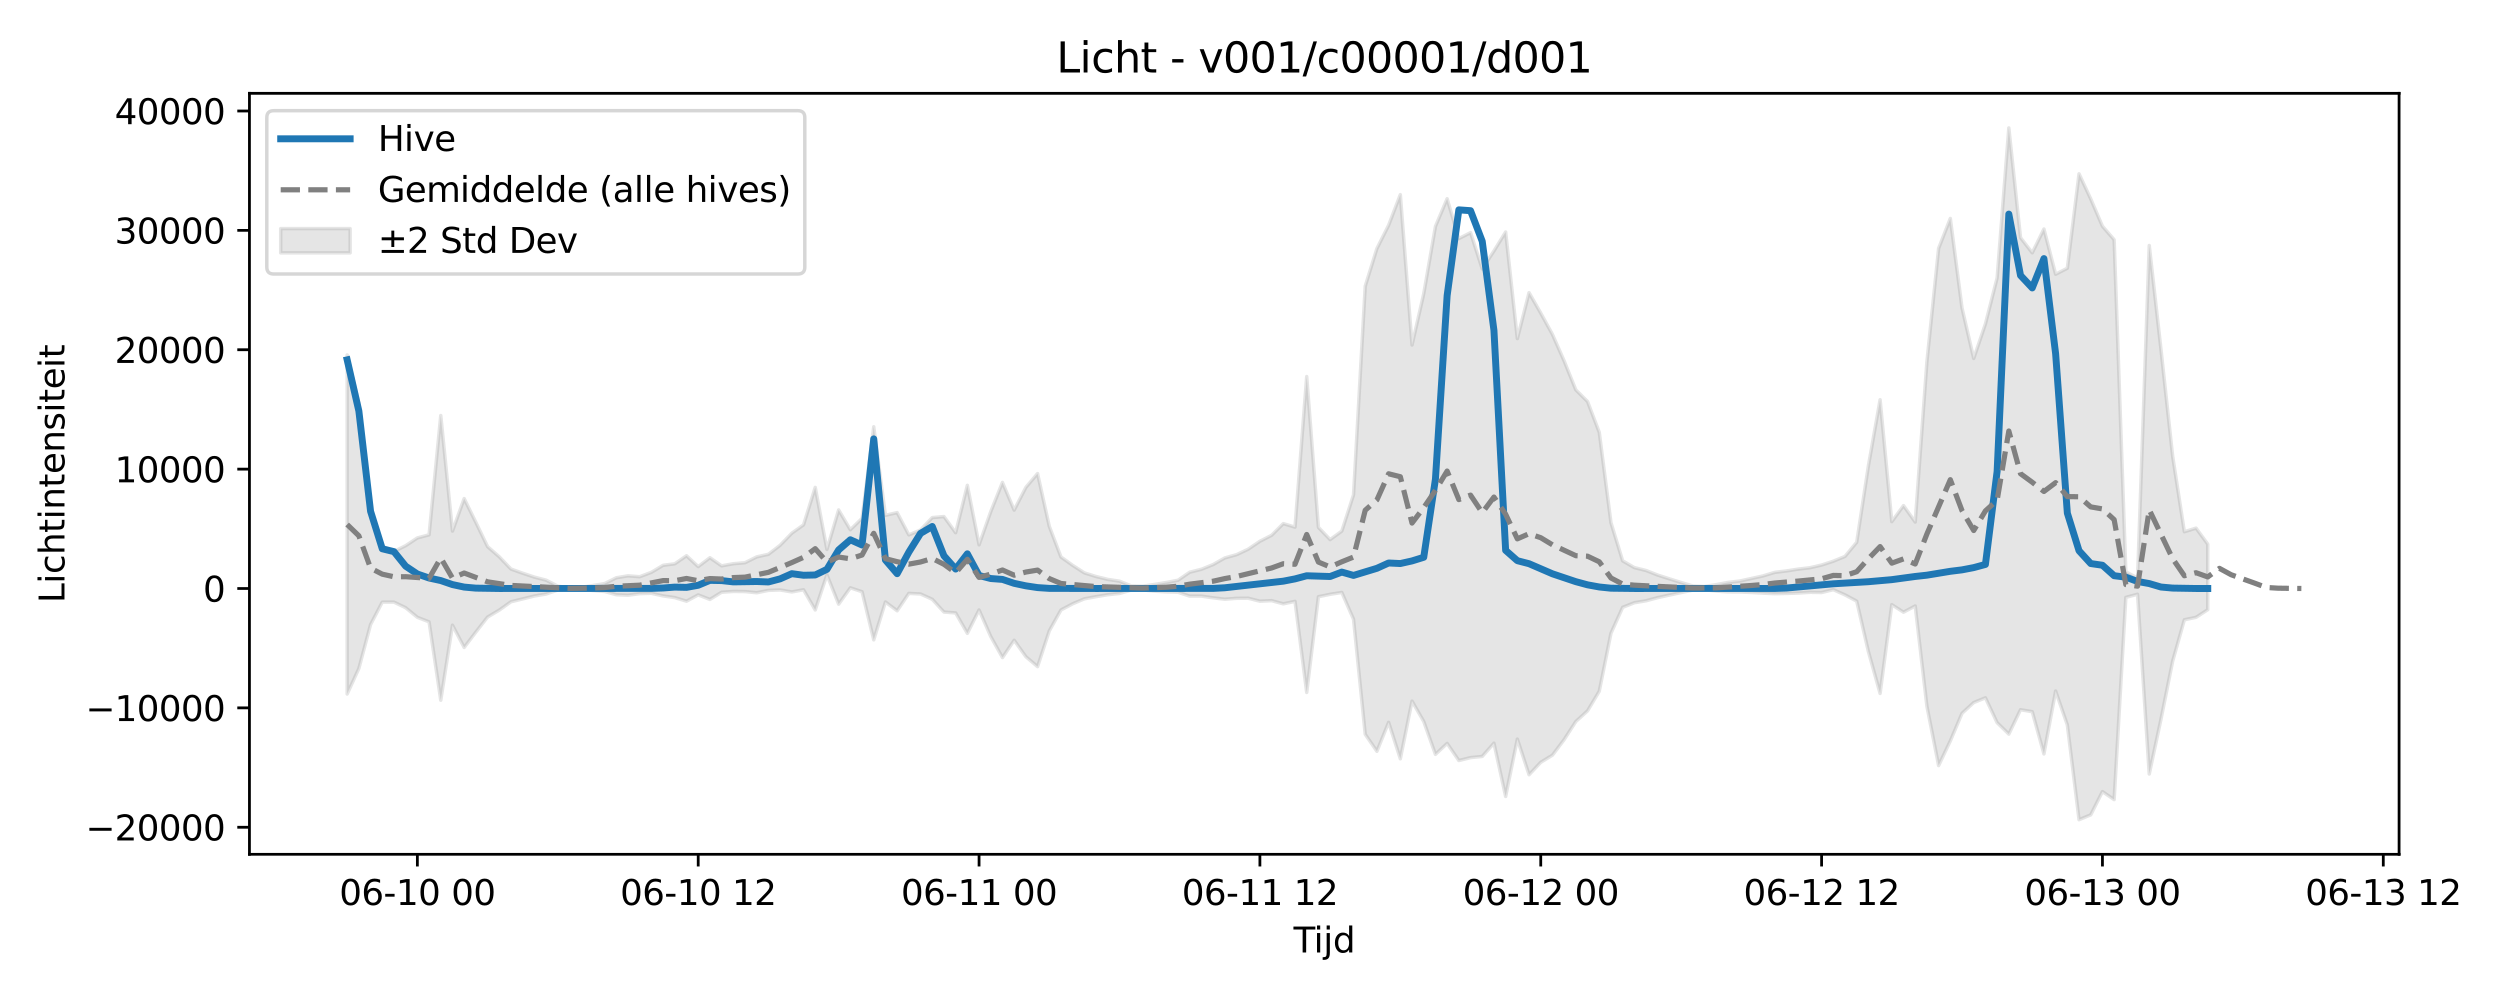<?xml version="1.0" encoding="utf-8" standalone="no"?>
<!DOCTYPE svg PUBLIC "-//W3C//DTD SVG 1.1//EN"
  "http://www.w3.org/Graphics/SVG/1.1/DTD/svg11.dtd">
<svg xmlns:xlink="http://www.w3.org/1999/xlink" width="720pt" height="288pt" viewBox="0 0 720 288" xmlns="http://www.w3.org/2000/svg" version="1.1">
 <defs>
  <style type="text/css">*{stroke-linejoin: round; stroke-linecap: butt}</style>
 </defs>
 <g id="figure_1">
  <g id="patch_1">
   <path d="M 0 288 
L 720 288 
L 720 0 
L 0 0 
z
" style="fill: #ffffff"/>
  </g>
  <g id="axes_1">
   <g id="patch_2">
    <path d="M 71.84 246.04 
L 690.936 246.04 
L 690.936 26.88 
L 71.84 26.88 
z
" style="fill: #ffffff"/>
   </g>
   <g id="FillBetweenPolyCollection_1">
    <defs>
     <path id="mcdb32c61fc" d="M 99.981 -185.783 
L 99.981 -88.118 
L 103.351 -95.476 
L 106.721 -108.117 
L 110.091 -114.581 
L 113.461 -114.592 
L 116.831 -112.975 
L 120.202 -110.211 
L 123.572 -108.905 
L 126.942 -86.332 
L 130.312 -107.951 
L 133.682 -101.528 
L 137.052 -105.964 
L 140.422 -110.287 
L 143.793 -112.286 
L 147.163 -114.693 
L 150.533 -115.51 
L 153.903 -116.345 
L 157.273 -116.924 
L 160.643 -118.069 
L 164.013 -118.417 
L 167.384 -118.287 
L 170.754 -117.93 
L 174.124 -117.647 
L 177.494 -116.719 
L 180.864 -116.572 
L 184.234 -117.033 
L 187.604 -117.126 
L 190.975 -116.374 
L 194.345 -115.889 
L 197.715 -114.853 
L 201.085 -116.675 
L 204.455 -115.357 
L 207.825 -117.432 
L 211.196 -117.661 
L 214.566 -117.624 
L 217.936 -117.287 
L 221.306 -117.969 
L 224.676 -118.086 
L 228.046 -117.522 
L 231.416 -118.144 
L 234.787 -112.331 
L 238.157 -122.468 
L 241.527 -114.001 
L 244.897 -118.704 
L 248.267 -117.587 
L 251.637 -103.717 
L 255.007 -114.631 
L 258.378 -112.092 
L 261.748 -117.104 
L 265.118 -116.93 
L 268.488 -115.405 
L 271.858 -111.725 
L 275.228 -111.478 
L 278.598 -105.596 
L 281.969 -112.335 
L 285.339 -104.674 
L 288.709 -98.616 
L 292.079 -103.601 
L 295.449 -98.875 
L 298.819 -96.005 
L 302.189 -106.292 
L 305.56 -112.321 
L 308.93 -114.106 
L 312.3 -115.539 
L 315.67 -116.161 
L 319.04 -116.723 
L 322.41 -117.082 
L 325.78 -118.051 
L 329.151 -118.097 
L 332.521 -117.744 
L 335.891 -117.521 
L 339.261 -117.436 
L 342.631 -116.316 
L 346.001 -116.321 
L 349.371 -115.823 
L 352.742 -115.422 
L 356.112 -115.682 
L 359.482 -115.713 
L 362.852 -114.854 
L 366.222 -115.007 
L 369.592 -114.094 
L 372.962 -114.806 
L 376.333 -88.574 
L 379.703 -116.137 
L 383.073 -116.842 
L 386.443 -117.37 
L 389.813 -109.653 
L 393.183 -76.517 
L 396.554 -71.625 
L 399.924 -79.968 
L 403.294 -69.46 
L 406.664 -86.079 
L 410.034 -80.218 
L 413.404 -70.735 
L 416.774 -73.897 
L 420.145 -68.957 
L 423.515 -69.807 
L 426.885 -70.14 
L 430.255 -73.967 
L 433.625 -58.611 
L 436.995 -75.145 
L 440.365 -64.876 
L 443.736 -68.452 
L 447.106 -70.509 
L 450.476 -74.989 
L 453.846 -80.213 
L 457.216 -83.272 
L 460.586 -88.925 
L 463.956 -105.604 
L 467.327 -113.082 
L 470.697 -114.412 
L 474.067 -114.976 
L 477.437 -115.879 
L 480.807 -116.62 
L 484.177 -117.343 
L 487.547 -118.054 
L 490.918 -118.166 
L 494.288 -117.765 
L 497.658 -117.521 
L 501.028 -117.497 
L 504.398 -117.365 
L 507.768 -117.177 
L 511.138 -117.015 
L 514.509 -117.09 
L 517.879 -117.196 
L 521.249 -117.41 
L 524.619 -117.35 
L 527.989 -118.178 
L 531.359 -116.672 
L 534.729 -114.865 
L 538.1 -100.335 
L 541.47 -88.284 
L 544.84 -113.867 
L 548.21 -111.685 
L 551.58 -113.484 
L 554.95 -84.606 
L 558.32 -67.51 
L 561.691 -74.61 
L 565.061 -82.563 
L 568.431 -85.662 
L 571.801 -87.035 
L 575.171 -79.866 
L 578.541 -76.578 
L 581.912 -83.597 
L 585.282 -83.036 
L 588.652 -70.867 
L 592.022 -88.982 
L 595.392 -79.208 
L 598.762 -51.922 
L 602.132 -53.317 
L 605.503 -60.019 
L 608.873 -57.709 
L 612.243 -115.954 
L 615.613 -116.856 
L 618.983 -65.078 
L 622.353 -80.813 
L 625.723 -97.558 
L 629.094 -109.501 
L 632.464 -110.209 
L 635.834 -112.413 
L 635.834 -131.286 
L 635.834 -131.286 
L 632.464 -135.9 
L 629.094 -134.861 
L 625.723 -156.643 
L 622.353 -187.437 
L 618.983 -217.302 
L 615.613 -121.522 
L 612.243 -123.333 
L 608.873 -218.971 
L 605.503 -222.848 
L 602.132 -230.708 
L 598.762 -237.944 
L 595.392 -210.753 
L 592.022 -209.016 
L 588.652 -222.045 
L 585.282 -215.189 
L 581.912 -219.56 
L 578.541 -251.158 
L 575.171 -207.974 
L 571.801 -194.703 
L 568.431 -184.767 
L 565.061 -199.302 
L 561.691 -225.089 
L 558.32 -216.47 
L 554.95 -183.83 
L 551.58 -137.655 
L 548.21 -142.39 
L 544.84 -137.759 
L 541.47 -172.877 
L 538.1 -153.847 
L 534.729 -131.827 
L 531.359 -127.749 
L 527.989 -126.376 
L 524.619 -125.272 
L 521.249 -124.489 
L 517.879 -124.099 
L 514.509 -123.575 
L 511.138 -123.162 
L 507.768 -122.139 
L 504.398 -121.399 
L 501.028 -120.663 
L 497.658 -120.258 
L 494.288 -119.632 
L 490.918 -119.103 
L 487.547 -119.241 
L 484.177 -120.233 
L 480.807 -121.288 
L 477.437 -122.375 
L 474.067 -123.699 
L 470.697 -124.526 
L 467.327 -126.477 
L 463.956 -137.472 
L 460.586 -163.498 
L 457.216 -172.358 
L 453.846 -175.698 
L 450.476 -184.048 
L 447.106 -191.683 
L 443.736 -197.826 
L 440.365 -203.71 
L 436.995 -190.478 
L 433.625 -221.188 
L 430.255 -215.722 
L 426.885 -210.553 
L 423.515 -221.001 
L 420.145 -219.279 
L 416.774 -230.771 
L 413.404 -222.785 
L 410.034 -203.399 
L 406.664 -188.641 
L 403.294 -231.945 
L 399.924 -223.133 
L 396.554 -216.433 
L 393.183 -205.578 
L 389.813 -145.488 
L 386.443 -135.044 
L 383.073 -132.597 
L 379.703 -136.117 
L 376.333 -179.558 
L 372.962 -136.184 
L 369.592 -137.202 
L 366.222 -133.839 
L 362.852 -132.12 
L 359.482 -129.835 
L 356.112 -128.251 
L 352.742 -127.313 
L 349.371 -125.4 
L 346.001 -124.047 
L 342.631 -123.203 
L 339.261 -120.89 
L 335.891 -120.24 
L 332.521 -119.685 
L 329.151 -119.191 
L 325.78 -119.275 
L 322.41 -120.623 
L 319.04 -121.138 
L 315.67 -121.962 
L 312.3 -123.013 
L 308.93 -125.182 
L 305.56 -127.592 
L 302.189 -136.444 
L 298.819 -151.617 
L 295.449 -147.632 
L 292.079 -141.09 
L 288.709 -149.065 
L 285.339 -140.649 
L 281.969 -131.094 
L 278.598 -148.233 
L 275.228 -134.579 
L 271.858 -139.236 
L 268.488 -138.935 
L 265.118 -135.368 
L 261.748 -133.949 
L 258.378 -140.382 
L 255.007 -139.581 
L 251.637 -165.086 
L 248.267 -138.717 
L 244.897 -135.437 
L 241.527 -141.14 
L 238.157 -129.767 
L 234.787 -147.638 
L 231.416 -136.841 
L 228.046 -134.446 
L 224.676 -130.96 
L 221.306 -128.368 
L 217.936 -127.62 
L 214.566 -125.941 
L 211.196 -125.649 
L 207.825 -125.038 
L 204.455 -127.382 
L 201.085 -124.814 
L 197.715 -127.948 
L 194.345 -125.624 
L 190.975 -125.199 
L 187.604 -123.174 
L 184.234 -121.905 
L 180.864 -122.163 
L 177.494 -121.603 
L 174.124 -119.922 
L 170.754 -119.385 
L 167.384 -118.849 
L 164.013 -118.685 
L 160.643 -119.192 
L 157.273 -120.918 
L 153.903 -121.793 
L 150.533 -122.917 
L 147.163 -124.114 
L 143.793 -127.642 
L 140.422 -130.578 
L 137.052 -137.553 
L 133.682 -144.415 
L 130.312 -135.044 
L 126.942 -168.333 
L 123.572 -133.972 
L 120.202 -133.081 
L 116.831 -130.842 
L 113.461 -129.186 
L 110.091 -130.698 
L 106.721 -140.627 
L 103.351 -171.902 
L 99.981 -185.783 
z
" style="stroke: #808080; stroke-opacity: 0.2"/>
    </defs>
    <g clip-path="url(#p5e0d387c38)">
     <use xlink:href="#mcdb32c61fc" x="0" y="288" style="fill: #808080; fill-opacity: 0.2; stroke: #808080; stroke-opacity: 0.2"/>
    </g>
   </g>
   <g id="matplotlib.axis_1">
    <g id="xtick_1">
     <g id="line2d_1">
      <defs>
       <path id="mb7873b5855" d="M 0 0 
L 0 3.5 
" style="stroke: #000000; stroke-width: 0.8"/>
      </defs>
      <g>
       <use xlink:href="#mb7873b5855" x="120.202" y="246.04" style="stroke: #000000; stroke-width: 0.8"/>
      </g>
     </g>
     <g id="text_1">
      <!-- 06-10 00 -->
      <g transform="translate(97.721 260.638) scale(0.1 -0.1)">
       <defs>
        <path id="DejaVuSans-30" d="M 2034 4250 
Q 1547 4250 1301 3770 
Q 1056 3291 1056 2328 
Q 1056 1369 1301 889 
Q 1547 409 2034 409 
Q 2525 409 2770 889 
Q 3016 1369 3016 2328 
Q 3016 3291 2770 3770 
Q 2525 4250 2034 4250 
z
M 2034 4750 
Q 2819 4750 3233 4129 
Q 3647 3509 3647 2328 
Q 3647 1150 3233 529 
Q 2819 -91 2034 -91 
Q 1250 -91 836 529 
Q 422 1150 422 2328 
Q 422 3509 836 4129 
Q 1250 4750 2034 4750 
z
" transform="scale(0.016)"/>
        <path id="DejaVuSans-36" d="M 2113 2584 
Q 1688 2584 1439 2293 
Q 1191 2003 1191 1497 
Q 1191 994 1439 701 
Q 1688 409 2113 409 
Q 2538 409 2786 701 
Q 3034 994 3034 1497 
Q 3034 2003 2786 2293 
Q 2538 2584 2113 2584 
z
M 3366 4563 
L 3366 3988 
Q 3128 4100 2886 4159 
Q 2644 4219 2406 4219 
Q 1781 4219 1451 3797 
Q 1122 3375 1075 2522 
Q 1259 2794 1537 2939 
Q 1816 3084 2150 3084 
Q 2853 3084 3261 2657 
Q 3669 2231 3669 1497 
Q 3669 778 3244 343 
Q 2819 -91 2113 -91 
Q 1303 -91 875 529 
Q 447 1150 447 2328 
Q 447 3434 972 4092 
Q 1497 4750 2381 4750 
Q 2619 4750 2861 4703 
Q 3103 4656 3366 4563 
z
" transform="scale(0.016)"/>
        <path id="DejaVuSans-2d" d="M 313 2009 
L 1997 2009 
L 1997 1497 
L 313 1497 
L 313 2009 
z
" transform="scale(0.016)"/>
        <path id="DejaVuSans-31" d="M 794 531 
L 1825 531 
L 1825 4091 
L 703 3866 
L 703 4441 
L 1819 4666 
L 2450 4666 
L 2450 531 
L 3481 531 
L 3481 0 
L 794 0 
L 794 531 
z
" transform="scale(0.016)"/>
        <path id="DejaVuSans-20" transform="scale(0.016)"/>
       </defs>
       <use xlink:href="#DejaVuSans-30"/>
       <use xlink:href="#DejaVuSans-36" transform="translate(63.623 0)"/>
       <use xlink:href="#DejaVuSans-2d" transform="translate(127.246 0)"/>
       <use xlink:href="#DejaVuSans-31" transform="translate(163.33 0)"/>
       <use xlink:href="#DejaVuSans-30" transform="translate(226.953 0)"/>
       <use xlink:href="#DejaVuSans-20" transform="translate(290.576 0)"/>
       <use xlink:href="#DejaVuSans-30" transform="translate(322.363 0)"/>
       <use xlink:href="#DejaVuSans-30" transform="translate(385.986 0)"/>
      </g>
     </g>
    </g>
    <g id="xtick_2">
     <g id="line2d_2">
      <g>
       <use xlink:href="#mb7873b5855" x="201.085" y="246.04" style="stroke: #000000; stroke-width: 0.8"/>
      </g>
     </g>
     <g id="text_2">
      <!-- 06-10 12 -->
      <g transform="translate(178.605 260.638) scale(0.1 -0.1)">
       <defs>
        <path id="DejaVuSans-32" d="M 1228 531 
L 3431 531 
L 3431 0 
L 469 0 
L 469 531 
Q 828 903 1448 1529 
Q 2069 2156 2228 2338 
Q 2531 2678 2651 2914 
Q 2772 3150 2772 3378 
Q 2772 3750 2511 3984 
Q 2250 4219 1831 4219 
Q 1534 4219 1204 4116 
Q 875 4013 500 3803 
L 500 4441 
Q 881 4594 1212 4672 
Q 1544 4750 1819 4750 
Q 2544 4750 2975 4387 
Q 3406 4025 3406 3419 
Q 3406 3131 3298 2873 
Q 3191 2616 2906 2266 
Q 2828 2175 2409 1742 
Q 1991 1309 1228 531 
z
" transform="scale(0.016)"/>
       </defs>
       <use xlink:href="#DejaVuSans-30"/>
       <use xlink:href="#DejaVuSans-36" transform="translate(63.623 0)"/>
       <use xlink:href="#DejaVuSans-2d" transform="translate(127.246 0)"/>
       <use xlink:href="#DejaVuSans-31" transform="translate(163.33 0)"/>
       <use xlink:href="#DejaVuSans-30" transform="translate(226.953 0)"/>
       <use xlink:href="#DejaVuSans-20" transform="translate(290.576 0)"/>
       <use xlink:href="#DejaVuSans-31" transform="translate(322.363 0)"/>
       <use xlink:href="#DejaVuSans-32" transform="translate(385.986 0)"/>
      </g>
     </g>
    </g>
    <g id="xtick_3">
     <g id="line2d_3">
      <g>
       <use xlink:href="#mb7873b5855" x="281.969" y="246.04" style="stroke: #000000; stroke-width: 0.8"/>
      </g>
     </g>
     <g id="text_3">
      <!-- 06-11 00 -->
      <g transform="translate(259.488 260.638) scale(0.1 -0.1)">
       <use xlink:href="#DejaVuSans-30"/>
       <use xlink:href="#DejaVuSans-36" transform="translate(63.623 0)"/>
       <use xlink:href="#DejaVuSans-2d" transform="translate(127.246 0)"/>
       <use xlink:href="#DejaVuSans-31" transform="translate(163.33 0)"/>
       <use xlink:href="#DejaVuSans-31" transform="translate(226.953 0)"/>
       <use xlink:href="#DejaVuSans-20" transform="translate(290.576 0)"/>
       <use xlink:href="#DejaVuSans-30" transform="translate(322.363 0)"/>
       <use xlink:href="#DejaVuSans-30" transform="translate(385.986 0)"/>
      </g>
     </g>
    </g>
    <g id="xtick_4">
     <g id="line2d_4">
      <g>
       <use xlink:href="#mb7873b5855" x="362.852" y="246.04" style="stroke: #000000; stroke-width: 0.8"/>
      </g>
     </g>
     <g id="text_4">
      <!-- 06-11 12 -->
      <g transform="translate(340.372 260.638) scale(0.1 -0.1)">
       <use xlink:href="#DejaVuSans-30"/>
       <use xlink:href="#DejaVuSans-36" transform="translate(63.623 0)"/>
       <use xlink:href="#DejaVuSans-2d" transform="translate(127.246 0)"/>
       <use xlink:href="#DejaVuSans-31" transform="translate(163.33 0)"/>
       <use xlink:href="#DejaVuSans-31" transform="translate(226.953 0)"/>
       <use xlink:href="#DejaVuSans-20" transform="translate(290.576 0)"/>
       <use xlink:href="#DejaVuSans-31" transform="translate(322.363 0)"/>
       <use xlink:href="#DejaVuSans-32" transform="translate(385.986 0)"/>
      </g>
     </g>
    </g>
    <g id="xtick_5">
     <g id="line2d_5">
      <g>
       <use xlink:href="#mb7873b5855" x="443.736" y="246.04" style="stroke: #000000; stroke-width: 0.8"/>
      </g>
     </g>
     <g id="text_5">
      <!-- 06-12 00 -->
      <g transform="translate(421.255 260.638) scale(0.1 -0.1)">
       <use xlink:href="#DejaVuSans-30"/>
       <use xlink:href="#DejaVuSans-36" transform="translate(63.623 0)"/>
       <use xlink:href="#DejaVuSans-2d" transform="translate(127.246 0)"/>
       <use xlink:href="#DejaVuSans-31" transform="translate(163.33 0)"/>
       <use xlink:href="#DejaVuSans-32" transform="translate(226.953 0)"/>
       <use xlink:href="#DejaVuSans-20" transform="translate(290.576 0)"/>
       <use xlink:href="#DejaVuSans-30" transform="translate(322.363 0)"/>
       <use xlink:href="#DejaVuSans-30" transform="translate(385.986 0)"/>
      </g>
     </g>
    </g>
    <g id="xtick_6">
     <g id="line2d_6">
      <g>
       <use xlink:href="#mb7873b5855" x="524.619" y="246.04" style="stroke: #000000; stroke-width: 0.8"/>
      </g>
     </g>
     <g id="text_6">
      <!-- 06-12 12 -->
      <g transform="translate(502.139 260.638) scale(0.1 -0.1)">
       <use xlink:href="#DejaVuSans-30"/>
       <use xlink:href="#DejaVuSans-36" transform="translate(63.623 0)"/>
       <use xlink:href="#DejaVuSans-2d" transform="translate(127.246 0)"/>
       <use xlink:href="#DejaVuSans-31" transform="translate(163.33 0)"/>
       <use xlink:href="#DejaVuSans-32" transform="translate(226.953 0)"/>
       <use xlink:href="#DejaVuSans-20" transform="translate(290.576 0)"/>
       <use xlink:href="#DejaVuSans-31" transform="translate(322.363 0)"/>
       <use xlink:href="#DejaVuSans-32" transform="translate(385.986 0)"/>
      </g>
     </g>
    </g>
    <g id="xtick_7">
     <g id="line2d_7">
      <g>
       <use xlink:href="#mb7873b5855" x="605.503" y="246.04" style="stroke: #000000; stroke-width: 0.8"/>
      </g>
     </g>
     <g id="text_7">
      <!-- 06-13 00 -->
      <g transform="translate(583.022 260.638) scale(0.1 -0.1)">
       <defs>
        <path id="DejaVuSans-33" d="M 2597 2516 
Q 3050 2419 3304 2112 
Q 3559 1806 3559 1356 
Q 3559 666 3084 287 
Q 2609 -91 1734 -91 
Q 1441 -91 1130 -33 
Q 819 25 488 141 
L 488 750 
Q 750 597 1062 519 
Q 1375 441 1716 441 
Q 2309 441 2620 675 
Q 2931 909 2931 1356 
Q 2931 1769 2642 2001 
Q 2353 2234 1838 2234 
L 1294 2234 
L 1294 2753 
L 1863 2753 
Q 2328 2753 2575 2939 
Q 2822 3125 2822 3475 
Q 2822 3834 2567 4026 
Q 2313 4219 1838 4219 
Q 1578 4219 1281 4162 
Q 984 4106 628 3988 
L 628 4550 
Q 988 4650 1302 4700 
Q 1616 4750 1894 4750 
Q 2613 4750 3031 4423 
Q 3450 4097 3450 3541 
Q 3450 3153 3228 2886 
Q 3006 2619 2597 2516 
z
" transform="scale(0.016)"/>
       </defs>
       <use xlink:href="#DejaVuSans-30"/>
       <use xlink:href="#DejaVuSans-36" transform="translate(63.623 0)"/>
       <use xlink:href="#DejaVuSans-2d" transform="translate(127.246 0)"/>
       <use xlink:href="#DejaVuSans-31" transform="translate(163.33 0)"/>
       <use xlink:href="#DejaVuSans-33" transform="translate(226.953 0)"/>
       <use xlink:href="#DejaVuSans-20" transform="translate(290.576 0)"/>
       <use xlink:href="#DejaVuSans-30" transform="translate(322.363 0)"/>
       <use xlink:href="#DejaVuSans-30" transform="translate(385.986 0)"/>
      </g>
     </g>
    </g>
    <g id="xtick_8">
     <g id="line2d_8">
      <g>
       <use xlink:href="#mb7873b5855" x="686.386" y="246.04" style="stroke: #000000; stroke-width: 0.8"/>
      </g>
     </g>
     <g id="text_8">
      <!-- 06-13 12 -->
      <g transform="translate(663.906 260.638) scale(0.1 -0.1)">
       <use xlink:href="#DejaVuSans-30"/>
       <use xlink:href="#DejaVuSans-36" transform="translate(63.623 0)"/>
       <use xlink:href="#DejaVuSans-2d" transform="translate(127.246 0)"/>
       <use xlink:href="#DejaVuSans-31" transform="translate(163.33 0)"/>
       <use xlink:href="#DejaVuSans-33" transform="translate(226.953 0)"/>
       <use xlink:href="#DejaVuSans-20" transform="translate(290.576 0)"/>
       <use xlink:href="#DejaVuSans-31" transform="translate(322.363 0)"/>
       <use xlink:href="#DejaVuSans-32" transform="translate(385.986 0)"/>
      </g>
     </g>
    </g>
    <g id="text_9">
     <!-- Tijd -->
     <g transform="translate(372.538 274.317) scale(0.1 -0.1)">
      <defs>
       <path id="DejaVuSans-54" d="M -19 4666 
L 3928 4666 
L 3928 4134 
L 2272 4134 
L 2272 0 
L 1638 0 
L 1638 4134 
L -19 4134 
L -19 4666 
z
" transform="scale(0.016)"/>
       <path id="DejaVuSans-69" d="M 603 3500 
L 1178 3500 
L 1178 0 
L 603 0 
L 603 3500 
z
M 603 4863 
L 1178 4863 
L 1178 4134 
L 603 4134 
L 603 4863 
z
" transform="scale(0.016)"/>
       <path id="DejaVuSans-6a" d="M 603 3500 
L 1178 3500 
L 1178 -63 
Q 1178 -731 923 -1031 
Q 669 -1331 103 -1331 
L -116 -1331 
L -116 -844 
L 38 -844 
Q 366 -844 484 -692 
Q 603 -541 603 -63 
L 603 3500 
z
M 603 4863 
L 1178 4863 
L 1178 4134 
L 603 4134 
L 603 4863 
z
" transform="scale(0.016)"/>
       <path id="DejaVuSans-64" d="M 2906 2969 
L 2906 4863 
L 3481 4863 
L 3481 0 
L 2906 0 
L 2906 525 
Q 2725 213 2448 61 
Q 2172 -91 1784 -91 
Q 1150 -91 751 415 
Q 353 922 353 1747 
Q 353 2572 751 3078 
Q 1150 3584 1784 3584 
Q 2172 3584 2448 3432 
Q 2725 3281 2906 2969 
z
M 947 1747 
Q 947 1113 1208 752 
Q 1469 391 1925 391 
Q 2381 391 2643 752 
Q 2906 1113 2906 1747 
Q 2906 2381 2643 2742 
Q 2381 3103 1925 3103 
Q 1469 3103 1208 2742 
Q 947 2381 947 1747 
z
" transform="scale(0.016)"/>
      </defs>
      <use xlink:href="#DejaVuSans-54"/>
      <use xlink:href="#DejaVuSans-69" transform="translate(57.959 0)"/>
      <use xlink:href="#DejaVuSans-6a" transform="translate(85.742 0)"/>
      <use xlink:href="#DejaVuSans-64" transform="translate(113.525 0)"/>
     </g>
    </g>
   </g>
   <g id="matplotlib.axis_2">
    <g id="ytick_1">
     <g id="line2d_9">
      <defs>
       <path id="mfd05acb623" d="M 0 0 
L -3.5 0 
" style="stroke: #000000; stroke-width: 0.8"/>
      </defs>
      <g>
       <use xlink:href="#mfd05acb623" x="71.84" y="238.248" style="stroke: #000000; stroke-width: 0.8"/>
      </g>
     </g>
     <g id="text_10">
      <!-- −20000 -->
      <g transform="translate(24.648 242.048) scale(0.1 -0.1)">
       <defs>
        <path id="DejaVuSans-2212" d="M 678 2272 
L 4684 2272 
L 4684 1741 
L 678 1741 
L 678 2272 
z
" transform="scale(0.016)"/>
       </defs>
       <use xlink:href="#DejaVuSans-2212"/>
       <use xlink:href="#DejaVuSans-32" transform="translate(83.789 0)"/>
       <use xlink:href="#DejaVuSans-30" transform="translate(147.412 0)"/>
       <use xlink:href="#DejaVuSans-30" transform="translate(211.035 0)"/>
       <use xlink:href="#DejaVuSans-30" transform="translate(274.658 0)"/>
       <use xlink:href="#DejaVuSans-30" transform="translate(338.281 0)"/>
      </g>
     </g>
    </g>
    <g id="ytick_2">
     <g id="line2d_10">
      <g>
       <use xlink:href="#mfd05acb623" x="71.84" y="203.868" style="stroke: #000000; stroke-width: 0.8"/>
      </g>
     </g>
     <g id="text_11">
      <!-- −10000 -->
      <g transform="translate(24.648 207.667) scale(0.1 -0.1)">
       <use xlink:href="#DejaVuSans-2212"/>
       <use xlink:href="#DejaVuSans-31" transform="translate(83.789 0)"/>
       <use xlink:href="#DejaVuSans-30" transform="translate(147.412 0)"/>
       <use xlink:href="#DejaVuSans-30" transform="translate(211.035 0)"/>
       <use xlink:href="#DejaVuSans-30" transform="translate(274.658 0)"/>
       <use xlink:href="#DejaVuSans-30" transform="translate(338.281 0)"/>
      </g>
     </g>
    </g>
    <g id="ytick_3">
     <g id="line2d_11">
      <g>
       <use xlink:href="#mfd05acb623" x="71.84" y="169.487" style="stroke: #000000; stroke-width: 0.8"/>
      </g>
     </g>
     <g id="text_12">
      <!-- 0 -->
      <g transform="translate(58.477 173.286) scale(0.1 -0.1)">
       <use xlink:href="#DejaVuSans-30"/>
      </g>
     </g>
    </g>
    <g id="ytick_4">
     <g id="line2d_12">
      <g>
       <use xlink:href="#mfd05acb623" x="71.84" y="135.106" style="stroke: #000000; stroke-width: 0.8"/>
      </g>
     </g>
     <g id="text_13">
      <!-- 10000 -->
      <g transform="translate(33.028 138.905) scale(0.1 -0.1)">
       <use xlink:href="#DejaVuSans-31"/>
       <use xlink:href="#DejaVuSans-30" transform="translate(63.623 0)"/>
       <use xlink:href="#DejaVuSans-30" transform="translate(127.246 0)"/>
       <use xlink:href="#DejaVuSans-30" transform="translate(190.869 0)"/>
       <use xlink:href="#DejaVuSans-30" transform="translate(254.492 0)"/>
      </g>
     </g>
    </g>
    <g id="ytick_5">
     <g id="line2d_13">
      <g>
       <use xlink:href="#mfd05acb623" x="71.84" y="100.725" style="stroke: #000000; stroke-width: 0.8"/>
      </g>
     </g>
     <g id="text_14">
      <!-- 20000 -->
      <g transform="translate(33.028 104.524) scale(0.1 -0.1)">
       <use xlink:href="#DejaVuSans-32"/>
       <use xlink:href="#DejaVuSans-30" transform="translate(63.623 0)"/>
       <use xlink:href="#DejaVuSans-30" transform="translate(127.246 0)"/>
       <use xlink:href="#DejaVuSans-30" transform="translate(190.869 0)"/>
       <use xlink:href="#DejaVuSans-30" transform="translate(254.492 0)"/>
      </g>
     </g>
    </g>
    <g id="ytick_6">
     <g id="line2d_14">
      <g>
       <use xlink:href="#mfd05acb623" x="71.84" y="66.344" style="stroke: #000000; stroke-width: 0.8"/>
      </g>
     </g>
     <g id="text_15">
      <!-- 30000 -->
      <g transform="translate(33.028 70.144) scale(0.1 -0.1)">
       <use xlink:href="#DejaVuSans-33"/>
       <use xlink:href="#DejaVuSans-30" transform="translate(63.623 0)"/>
       <use xlink:href="#DejaVuSans-30" transform="translate(127.246 0)"/>
       <use xlink:href="#DejaVuSans-30" transform="translate(190.869 0)"/>
       <use xlink:href="#DejaVuSans-30" transform="translate(254.492 0)"/>
      </g>
     </g>
    </g>
    <g id="ytick_7">
     <g id="line2d_15">
      <g>
       <use xlink:href="#mfd05acb623" x="71.84" y="31.964" style="stroke: #000000; stroke-width: 0.8"/>
      </g>
     </g>
     <g id="text_16">
      <!-- 40000 -->
      <g transform="translate(33.028 35.763) scale(0.1 -0.1)">
       <defs>
        <path id="DejaVuSans-34" d="M 2419 4116 
L 825 1625 
L 2419 1625 
L 2419 4116 
z
M 2253 4666 
L 3047 4666 
L 3047 1625 
L 3713 1625 
L 3713 1100 
L 3047 1100 
L 3047 0 
L 2419 0 
L 2419 1100 
L 313 1100 
L 313 1709 
L 2253 4666 
z
" transform="scale(0.016)"/>
       </defs>
       <use xlink:href="#DejaVuSans-34"/>
       <use xlink:href="#DejaVuSans-30" transform="translate(63.623 0)"/>
       <use xlink:href="#DejaVuSans-30" transform="translate(127.246 0)"/>
       <use xlink:href="#DejaVuSans-30" transform="translate(190.869 0)"/>
       <use xlink:href="#DejaVuSans-30" transform="translate(254.492 0)"/>
      </g>
     </g>
    </g>
    <g id="text_17">
     <!-- Lichtintensiteit -->
     <g transform="translate(18.568 173.656) rotate(-90) scale(0.1 -0.1)">
      <defs>
       <path id="DejaVuSans-4c" d="M 628 4666 
L 1259 4666 
L 1259 531 
L 3531 531 
L 3531 0 
L 628 0 
L 628 4666 
z
" transform="scale(0.016)"/>
       <path id="DejaVuSans-63" d="M 3122 3366 
L 3122 2828 
Q 2878 2963 2633 3030 
Q 2388 3097 2138 3097 
Q 1578 3097 1268 2742 
Q 959 2388 959 1747 
Q 959 1106 1268 751 
Q 1578 397 2138 397 
Q 2388 397 2633 464 
Q 2878 531 3122 666 
L 3122 134 
Q 2881 22 2623 -34 
Q 2366 -91 2075 -91 
Q 1284 -91 818 406 
Q 353 903 353 1747 
Q 353 2603 823 3093 
Q 1294 3584 2113 3584 
Q 2378 3584 2631 3529 
Q 2884 3475 3122 3366 
z
" transform="scale(0.016)"/>
       <path id="DejaVuSans-68" d="M 3513 2113 
L 3513 0 
L 2938 0 
L 2938 2094 
Q 2938 2591 2744 2837 
Q 2550 3084 2163 3084 
Q 1697 3084 1428 2787 
Q 1159 2491 1159 1978 
L 1159 0 
L 581 0 
L 581 4863 
L 1159 4863 
L 1159 2956 
Q 1366 3272 1645 3428 
Q 1925 3584 2291 3584 
Q 2894 3584 3203 3211 
Q 3513 2838 3513 2113 
z
" transform="scale(0.016)"/>
       <path id="DejaVuSans-74" d="M 1172 4494 
L 1172 3500 
L 2356 3500 
L 2356 3053 
L 1172 3053 
L 1172 1153 
Q 1172 725 1289 603 
Q 1406 481 1766 481 
L 2356 481 
L 2356 0 
L 1766 0 
Q 1100 0 847 248 
Q 594 497 594 1153 
L 594 3053 
L 172 3053 
L 172 3500 
L 594 3500 
L 594 4494 
L 1172 4494 
z
" transform="scale(0.016)"/>
       <path id="DejaVuSans-6e" d="M 3513 2113 
L 3513 0 
L 2938 0 
L 2938 2094 
Q 2938 2591 2744 2837 
Q 2550 3084 2163 3084 
Q 1697 3084 1428 2787 
Q 1159 2491 1159 1978 
L 1159 0 
L 581 0 
L 581 3500 
L 1159 3500 
L 1159 2956 
Q 1366 3272 1645 3428 
Q 1925 3584 2291 3584 
Q 2894 3584 3203 3211 
Q 3513 2838 3513 2113 
z
" transform="scale(0.016)"/>
       <path id="DejaVuSans-65" d="M 3597 1894 
L 3597 1613 
L 953 1613 
Q 991 1019 1311 708 
Q 1631 397 2203 397 
Q 2534 397 2845 478 
Q 3156 559 3463 722 
L 3463 178 
Q 3153 47 2828 -22 
Q 2503 -91 2169 -91 
Q 1331 -91 842 396 
Q 353 884 353 1716 
Q 353 2575 817 3079 
Q 1281 3584 2069 3584 
Q 2775 3584 3186 3129 
Q 3597 2675 3597 1894 
z
M 3022 2063 
Q 3016 2534 2758 2815 
Q 2500 3097 2075 3097 
Q 1594 3097 1305 2825 
Q 1016 2553 972 2059 
L 3022 2063 
z
" transform="scale(0.016)"/>
       <path id="DejaVuSans-73" d="M 2834 3397 
L 2834 2853 
Q 2591 2978 2328 3040 
Q 2066 3103 1784 3103 
Q 1356 3103 1142 2972 
Q 928 2841 928 2578 
Q 928 2378 1081 2264 
Q 1234 2150 1697 2047 
L 1894 2003 
Q 2506 1872 2764 1633 
Q 3022 1394 3022 966 
Q 3022 478 2636 193 
Q 2250 -91 1575 -91 
Q 1294 -91 989 -36 
Q 684 19 347 128 
L 347 722 
Q 666 556 975 473 
Q 1284 391 1588 391 
Q 1994 391 2212 530 
Q 2431 669 2431 922 
Q 2431 1156 2273 1281 
Q 2116 1406 1581 1522 
L 1381 1569 
Q 847 1681 609 1914 
Q 372 2147 372 2553 
Q 372 3047 722 3315 
Q 1072 3584 1716 3584 
Q 2034 3584 2315 3537 
Q 2597 3491 2834 3397 
z
" transform="scale(0.016)"/>
      </defs>
      <use xlink:href="#DejaVuSans-4c"/>
      <use xlink:href="#DejaVuSans-69" transform="translate(55.713 0)"/>
      <use xlink:href="#DejaVuSans-63" transform="translate(83.496 0)"/>
      <use xlink:href="#DejaVuSans-68" transform="translate(138.477 0)"/>
      <use xlink:href="#DejaVuSans-74" transform="translate(201.855 0)"/>
      <use xlink:href="#DejaVuSans-69" transform="translate(241.064 0)"/>
      <use xlink:href="#DejaVuSans-6e" transform="translate(268.848 0)"/>
      <use xlink:href="#DejaVuSans-74" transform="translate(332.227 0)"/>
      <use xlink:href="#DejaVuSans-65" transform="translate(371.436 0)"/>
      <use xlink:href="#DejaVuSans-6e" transform="translate(432.959 0)"/>
      <use xlink:href="#DejaVuSans-73" transform="translate(496.338 0)"/>
      <use xlink:href="#DejaVuSans-69" transform="translate(548.438 0)"/>
      <use xlink:href="#DejaVuSans-74" transform="translate(576.221 0)"/>
      <use xlink:href="#DejaVuSans-65" transform="translate(615.43 0)"/>
      <use xlink:href="#DejaVuSans-69" transform="translate(676.953 0)"/>
      <use xlink:href="#DejaVuSans-74" transform="translate(704.736 0)"/>
     </g>
    </g>
   </g>
   <g id="line2d_16">
    <path d="M 99.981 103.635 
L 103.351 118.377 
L 106.721 147.245 
L 110.091 158.049 
L 113.461 158.874 
L 116.831 163.061 
L 120.202 165.315 
L 123.572 166.468 
L 126.942 167.202 
L 130.312 168.359 
L 133.682 169.078 
L 137.052 169.381 
L 143.793 169.487 
L 187.604 169.461 
L 190.975 169.34 
L 194.345 169.085 
L 197.715 169.162 
L 201.085 168.554 
L 204.455 167.144 
L 207.825 167.211 
L 211.196 167.584 
L 217.936 167.476 
L 221.306 167.602 
L 224.676 166.712 
L 228.046 165.219 
L 231.416 165.673 
L 234.787 165.594 
L 238.157 163.969 
L 241.527 158.378 
L 244.897 155.457 
L 248.267 156.967 
L 251.637 126.403 
L 255.007 161.292 
L 258.378 165.219 
L 261.748 159.01 
L 265.118 153.608 
L 268.488 151.626 
L 271.858 160.074 
L 275.228 163.882 
L 278.598 159.504 
L 281.969 165.747 
L 285.339 166.617 
L 288.709 166.871 
L 292.079 168.001 
L 295.449 168.72 
L 298.819 169.227 
L 302.189 169.452 
L 315.67 169.487 
L 349.371 169.461 
L 352.742 169.276 
L 369.592 167.378 
L 372.962 166.719 
L 376.333 165.817 
L 383.073 166.034 
L 386.443 164.759 
L 389.813 165.722 
L 396.554 163.672 
L 399.924 162.142 
L 403.294 162.299 
L 406.664 161.545 
L 410.034 160.498 
L 413.404 138.011 
L 416.774 85.123 
L 420.145 60.436 
L 423.515 60.676 
L 426.885 69.496 
L 430.255 95.14 
L 433.625 158.504 
L 436.995 161.476 
L 440.365 162.349 
L 447.106 165.257 
L 453.846 167.522 
L 457.216 168.432 
L 460.586 169.048 
L 463.956 169.403 
L 470.697 169.487 
L 511.138 169.478 
L 514.509 169.356 
L 527.989 168.133 
L 538.1 167.532 
L 544.84 166.939 
L 551.58 166.023 
L 554.95 165.649 
L 561.691 164.537 
L 565.061 164.119 
L 568.431 163.473 
L 571.801 162.559 
L 575.171 135.75 
L 578.541 61.664 
L 581.912 79.329 
L 585.282 82.924 
L 588.652 74.481 
L 592.022 101.901 
L 595.392 147.766 
L 598.762 158.617 
L 602.132 162.304 
L 605.503 162.79 
L 608.873 165.806 
L 612.243 166.227 
L 615.613 167.464 
L 618.983 168.069 
L 622.353 169.063 
L 625.723 169.368 
L 632.464 169.487 
L 635.834 169.487 
L 635.834 169.487 
" clip-path="url(#p5e0d387c38)" style="fill: none; stroke: #1f77b4; stroke-width: 2; stroke-linecap: square"/>
   </g>
   <g id="line2d_17">
    <path d="M 99.981 151.049 
L 103.351 154.311 
L 106.721 163.628 
L 110.091 165.36 
L 113.461 166.111 
L 116.831 166.091 
L 123.572 166.561 
L 126.942 160.668 
L 130.312 166.502 
L 133.682 165.029 
L 140.422 167.568 
L 147.163 168.597 
L 164.013 169.449 
L 170.754 169.342 
L 174.124 169.215 
L 177.494 168.839 
L 184.234 168.531 
L 190.975 167.214 
L 194.345 167.243 
L 197.715 166.599 
L 201.085 167.255 
L 204.455 166.63 
L 207.825 166.765 
L 211.196 166.345 
L 214.566 166.218 
L 221.306 164.832 
L 228.046 162.016 
L 231.416 160.508 
L 234.787 158.016 
L 238.157 161.883 
L 241.527 160.43 
L 244.897 160.93 
L 248.267 159.848 
L 251.637 153.598 
L 255.007 160.894 
L 258.378 161.763 
L 261.748 162.474 
L 265.118 161.851 
L 268.488 160.83 
L 271.858 162.52 
L 275.228 164.971 
L 278.598 161.085 
L 281.969 166.286 
L 285.339 165.338 
L 288.709 164.159 
L 292.079 165.654 
L 295.449 164.746 
L 298.819 164.189 
L 302.189 166.632 
L 305.56 168.044 
L 315.67 168.939 
L 329.151 169.356 
L 335.891 169.12 
L 339.261 168.837 
L 342.631 168.241 
L 349.371 167.389 
L 352.742 166.633 
L 356.112 166.033 
L 366.222 163.577 
L 369.592 162.352 
L 372.962 162.505 
L 376.333 153.934 
L 379.703 161.873 
L 383.073 163.281 
L 386.443 161.793 
L 389.813 160.429 
L 393.183 146.953 
L 396.554 143.971 
L 399.924 136.449 
L 403.294 137.298 
L 406.664 150.64 
L 410.034 146.192 
L 413.404 141.24 
L 416.774 135.666 
L 420.145 143.882 
L 423.515 142.596 
L 426.885 147.654 
L 430.255 143.156 
L 433.625 148.1 
L 436.995 155.188 
L 440.365 153.707 
L 443.736 154.861 
L 447.106 156.904 
L 453.846 160.044 
L 457.216 160.185 
L 460.586 161.788 
L 463.956 166.462 
L 467.327 168.22 
L 470.697 168.531 
L 477.437 168.873 
L 487.547 169.352 
L 494.288 169.302 
L 504.398 168.618 
L 507.768 168.342 
L 511.138 167.911 
L 517.879 167.352 
L 524.619 166.689 
L 527.989 165.723 
L 531.359 165.79 
L 534.729 164.654 
L 538.1 160.909 
L 541.47 157.42 
L 544.84 162.187 
L 548.21 160.963 
L 551.58 162.431 
L 554.95 153.782 
L 561.691 138.15 
L 565.061 147.068 
L 568.431 152.786 
L 571.801 147.131 
L 575.171 144.08 
L 578.541 124.132 
L 581.912 136.421 
L 585.282 138.888 
L 588.652 141.544 
L 592.022 139.001 
L 595.392 143.019 
L 598.762 143.067 
L 602.132 145.987 
L 605.503 146.567 
L 608.873 149.66 
L 612.243 168.356 
L 615.613 168.811 
L 618.983 146.81 
L 625.723 160.899 
L 629.094 165.819 
L 632.464 164.945 
L 635.834 166.151 
L 639.204 163.688 
L 642.574 165.525 
L 649.314 167.935 
L 652.685 169.189 
L 656.055 169.398 
L 662.795 169.487 
L 662.795 169.487 
" clip-path="url(#p5e0d387c38)" style="fill: none; stroke-dasharray: 5.55,2.4; stroke-dashoffset: 0; stroke: #808080; stroke-width: 1.5"/>
   </g>
   <g id="patch_3">
    <path d="M 71.84 246.04 
L 71.84 26.88 
" style="fill: none; stroke: #000000; stroke-width: 0.8; stroke-linejoin: miter; stroke-linecap: square"/>
   </g>
   <g id="patch_4">
    <path d="M 690.936 246.04 
L 690.936 26.88 
" style="fill: none; stroke: #000000; stroke-width: 0.8; stroke-linejoin: miter; stroke-linecap: square"/>
   </g>
   <g id="patch_5">
    <path d="M 71.84 246.04 
L 690.936 246.04 
" style="fill: none; stroke: #000000; stroke-width: 0.8; stroke-linejoin: miter; stroke-linecap: square"/>
   </g>
   <g id="patch_6">
    <path d="M 71.84 26.88 
L 690.936 26.88 
" style="fill: none; stroke: #000000; stroke-width: 0.8; stroke-linejoin: miter; stroke-linecap: square"/>
   </g>
   <g id="text_18">
    <!-- Licht - v001/c00001/d001 -->
    <g transform="translate(304.251 20.88) scale(0.12 -0.12)">
     <defs>
      <path id="DejaVuSans-76" d="M 191 3500 
L 800 3500 
L 1894 563 
L 2988 3500 
L 3597 3500 
L 2284 0 
L 1503 0 
L 191 3500 
z
" transform="scale(0.016)"/>
      <path id="DejaVuSans-2f" d="M 1625 4666 
L 2156 4666 
L 531 -594 
L 0 -594 
L 1625 4666 
z
" transform="scale(0.016)"/>
     </defs>
     <use xlink:href="#DejaVuSans-4c"/>
     <use xlink:href="#DejaVuSans-69" transform="translate(55.713 0)"/>
     <use xlink:href="#DejaVuSans-63" transform="translate(83.496 0)"/>
     <use xlink:href="#DejaVuSans-68" transform="translate(138.477 0)"/>
     <use xlink:href="#DejaVuSans-74" transform="translate(201.855 0)"/>
     <use xlink:href="#DejaVuSans-20" transform="translate(241.064 0)"/>
     <use xlink:href="#DejaVuSans-2d" transform="translate(272.852 0)"/>
     <use xlink:href="#DejaVuSans-20" transform="translate(308.936 0)"/>
     <use xlink:href="#DejaVuSans-76" transform="translate(340.723 0)"/>
     <use xlink:href="#DejaVuSans-30" transform="translate(399.902 0)"/>
     <use xlink:href="#DejaVuSans-30" transform="translate(463.525 0)"/>
     <use xlink:href="#DejaVuSans-31" transform="translate(527.148 0)"/>
     <use xlink:href="#DejaVuSans-2f" transform="translate(590.771 0)"/>
     <use xlink:href="#DejaVuSans-63" transform="translate(624.463 0)"/>
     <use xlink:href="#DejaVuSans-30" transform="translate(679.443 0)"/>
     <use xlink:href="#DejaVuSans-30" transform="translate(743.066 0)"/>
     <use xlink:href="#DejaVuSans-30" transform="translate(806.689 0)"/>
     <use xlink:href="#DejaVuSans-30" transform="translate(870.312 0)"/>
     <use xlink:href="#DejaVuSans-31" transform="translate(933.936 0)"/>
     <use xlink:href="#DejaVuSans-2f" transform="translate(997.559 0)"/>
     <use xlink:href="#DejaVuSans-64" transform="translate(1031.25 0)"/>
     <use xlink:href="#DejaVuSans-30" transform="translate(1094.727 0)"/>
     <use xlink:href="#DejaVuSans-30" transform="translate(1158.35 0)"/>
     <use xlink:href="#DejaVuSans-31" transform="translate(1221.973 0)"/>
    </g>
   </g>
   <g id="legend_1">
    <g id="patch_7">
     <path d="M 78.84 78.914 
L 229.784 78.914 
Q 231.784 78.914 231.784 76.914 
L 231.784 33.88 
Q 231.784 31.88 229.784 31.88 
L 78.84 31.88 
Q 76.84 31.88 76.84 33.88 
L 76.84 76.914 
Q 76.84 78.914 78.84 78.914 
z
" style="fill: #ffffff; opacity: 0.8; stroke: #cccccc; stroke-linejoin: miter"/>
    </g>
    <g id="line2d_18">
     <path d="M 80.84 39.978 
L 90.84 39.978 
L 100.84 39.978 
" style="fill: none; stroke: #1f77b4; stroke-width: 2; stroke-linecap: square"/>
    </g>
    <g id="text_19">
     <!-- Hive -->
     <g transform="translate(108.84 43.478) scale(0.1 -0.1)">
      <defs>
       <path id="DejaVuSans-48" d="M 628 4666 
L 1259 4666 
L 1259 2753 
L 3553 2753 
L 3553 4666 
L 4184 4666 
L 4184 0 
L 3553 0 
L 3553 2222 
L 1259 2222 
L 1259 0 
L 628 0 
L 628 4666 
z
" transform="scale(0.016)"/>
      </defs>
      <use xlink:href="#DejaVuSans-48"/>
      <use xlink:href="#DejaVuSans-69" transform="translate(75.195 0)"/>
      <use xlink:href="#DejaVuSans-76" transform="translate(102.979 0)"/>
      <use xlink:href="#DejaVuSans-65" transform="translate(162.158 0)"/>
     </g>
    </g>
    <g id="line2d_19">
     <path d="M 80.84 54.657 
L 90.84 54.657 
L 100.84 54.657 
" style="fill: none; stroke-dasharray: 5.55,2.4; stroke-dashoffset: 0; stroke: #808080; stroke-width: 1.5"/>
    </g>
    <g id="text_20">
     <!-- Gemiddelde (alle hives) -->
     <g transform="translate(108.84 58.157) scale(0.1 -0.1)">
      <defs>
       <path id="DejaVuSans-47" d="M 3809 666 
L 3809 1919 
L 2778 1919 
L 2778 2438 
L 4434 2438 
L 4434 434 
Q 4069 175 3628 42 
Q 3188 -91 2688 -91 
Q 1594 -91 976 548 
Q 359 1188 359 2328 
Q 359 3472 976 4111 
Q 1594 4750 2688 4750 
Q 3144 4750 3555 4637 
Q 3966 4525 4313 4306 
L 4313 3634 
Q 3963 3931 3569 4081 
Q 3175 4231 2741 4231 
Q 1884 4231 1454 3753 
Q 1025 3275 1025 2328 
Q 1025 1384 1454 906 
Q 1884 428 2741 428 
Q 3075 428 3337 486 
Q 3600 544 3809 666 
z
" transform="scale(0.016)"/>
       <path id="DejaVuSans-6d" d="M 3328 2828 
Q 3544 3216 3844 3400 
Q 4144 3584 4550 3584 
Q 5097 3584 5394 3201 
Q 5691 2819 5691 2113 
L 5691 0 
L 5113 0 
L 5113 2094 
Q 5113 2597 4934 2840 
Q 4756 3084 4391 3084 
Q 3944 3084 3684 2787 
Q 3425 2491 3425 1978 
L 3425 0 
L 2847 0 
L 2847 2094 
Q 2847 2600 2669 2842 
Q 2491 3084 2119 3084 
Q 1678 3084 1418 2786 
Q 1159 2488 1159 1978 
L 1159 0 
L 581 0 
L 581 3500 
L 1159 3500 
L 1159 2956 
Q 1356 3278 1631 3431 
Q 1906 3584 2284 3584 
Q 2666 3584 2933 3390 
Q 3200 3197 3328 2828 
z
" transform="scale(0.016)"/>
       <path id="DejaVuSans-6c" d="M 603 4863 
L 1178 4863 
L 1178 0 
L 603 0 
L 603 4863 
z
" transform="scale(0.016)"/>
       <path id="DejaVuSans-28" d="M 1984 4856 
Q 1566 4138 1362 3434 
Q 1159 2731 1159 2009 
Q 1159 1288 1364 580 
Q 1569 -128 1984 -844 
L 1484 -844 
Q 1016 -109 783 600 
Q 550 1309 550 2009 
Q 550 2706 781 3412 
Q 1013 4119 1484 4856 
L 1984 4856 
z
" transform="scale(0.016)"/>
       <path id="DejaVuSans-61" d="M 2194 1759 
Q 1497 1759 1228 1600 
Q 959 1441 959 1056 
Q 959 750 1161 570 
Q 1363 391 1709 391 
Q 2188 391 2477 730 
Q 2766 1069 2766 1631 
L 2766 1759 
L 2194 1759 
z
M 3341 1997 
L 3341 0 
L 2766 0 
L 2766 531 
Q 2569 213 2275 61 
Q 1981 -91 1556 -91 
Q 1019 -91 701 211 
Q 384 513 384 1019 
Q 384 1609 779 1909 
Q 1175 2209 1959 2209 
L 2766 2209 
L 2766 2266 
Q 2766 2663 2505 2880 
Q 2244 3097 1772 3097 
Q 1472 3097 1187 3025 
Q 903 2953 641 2809 
L 641 3341 
Q 956 3463 1253 3523 
Q 1550 3584 1831 3584 
Q 2591 3584 2966 3190 
Q 3341 2797 3341 1997 
z
" transform="scale(0.016)"/>
       <path id="DejaVuSans-29" d="M 513 4856 
L 1013 4856 
Q 1481 4119 1714 3412 
Q 1947 2706 1947 2009 
Q 1947 1309 1714 600 
Q 1481 -109 1013 -844 
L 513 -844 
Q 928 -128 1133 580 
Q 1338 1288 1338 2009 
Q 1338 2731 1133 3434 
Q 928 4138 513 4856 
z
" transform="scale(0.016)"/>
      </defs>
      <use xlink:href="#DejaVuSans-47"/>
      <use xlink:href="#DejaVuSans-65" transform="translate(77.49 0)"/>
      <use xlink:href="#DejaVuSans-6d" transform="translate(139.014 0)"/>
      <use xlink:href="#DejaVuSans-69" transform="translate(236.426 0)"/>
      <use xlink:href="#DejaVuSans-64" transform="translate(264.209 0)"/>
      <use xlink:href="#DejaVuSans-64" transform="translate(327.686 0)"/>
      <use xlink:href="#DejaVuSans-65" transform="translate(391.162 0)"/>
      <use xlink:href="#DejaVuSans-6c" transform="translate(452.686 0)"/>
      <use xlink:href="#DejaVuSans-64" transform="translate(480.469 0)"/>
      <use xlink:href="#DejaVuSans-65" transform="translate(543.945 0)"/>
      <use xlink:href="#DejaVuSans-20" transform="translate(605.469 0)"/>
      <use xlink:href="#DejaVuSans-28" transform="translate(637.256 0)"/>
      <use xlink:href="#DejaVuSans-61" transform="translate(676.27 0)"/>
      <use xlink:href="#DejaVuSans-6c" transform="translate(737.549 0)"/>
      <use xlink:href="#DejaVuSans-6c" transform="translate(765.332 0)"/>
      <use xlink:href="#DejaVuSans-65" transform="translate(793.115 0)"/>
      <use xlink:href="#DejaVuSans-20" transform="translate(854.639 0)"/>
      <use xlink:href="#DejaVuSans-68" transform="translate(886.426 0)"/>
      <use xlink:href="#DejaVuSans-69" transform="translate(949.805 0)"/>
      <use xlink:href="#DejaVuSans-76" transform="translate(977.588 0)"/>
      <use xlink:href="#DejaVuSans-65" transform="translate(1036.768 0)"/>
      <use xlink:href="#DejaVuSans-73" transform="translate(1098.291 0)"/>
      <use xlink:href="#DejaVuSans-29" transform="translate(1150.391 0)"/>
     </g>
    </g>
    <g id="patch_8">
     <path d="M 80.84 72.835 
L 100.84 72.835 
L 100.84 65.835 
L 80.84 65.835 
z
" style="fill: #808080; fill-opacity: 0.2; stroke: #808080; stroke-opacity: 0.2; stroke-linejoin: miter"/>
    </g>
    <g id="text_21">
     <!-- ±2 Std Dev -->
     <g transform="translate(108.84 72.835) scale(0.1 -0.1)">
      <defs>
       <path id="DejaVuSans-b1" d="M 2944 4013 
L 2944 2803 
L 4684 2803 
L 4684 2272 
L 2944 2272 
L 2944 1063 
L 2419 1063 
L 2419 2272 
L 678 2272 
L 678 2803 
L 2419 2803 
L 2419 4013 
L 2944 4013 
z
M 678 531 
L 4684 531 
L 4684 0 
L 678 0 
L 678 531 
z
" transform="scale(0.016)"/>
       <path id="DejaVuSans-53" d="M 3425 4513 
L 3425 3897 
Q 3066 4069 2747 4153 
Q 2428 4238 2131 4238 
Q 1616 4238 1336 4038 
Q 1056 3838 1056 3469 
Q 1056 3159 1242 3001 
Q 1428 2844 1947 2747 
L 2328 2669 
Q 3034 2534 3370 2195 
Q 3706 1856 3706 1288 
Q 3706 609 3251 259 
Q 2797 -91 1919 -91 
Q 1588 -91 1214 -16 
Q 841 59 441 206 
L 441 856 
Q 825 641 1194 531 
Q 1563 422 1919 422 
Q 2459 422 2753 634 
Q 3047 847 3047 1241 
Q 3047 1584 2836 1778 
Q 2625 1972 2144 2069 
L 1759 2144 
Q 1053 2284 737 2584 
Q 422 2884 422 3419 
Q 422 4038 858 4394 
Q 1294 4750 2059 4750 
Q 2388 4750 2728 4690 
Q 3069 4631 3425 4513 
z
" transform="scale(0.016)"/>
       <path id="DejaVuSans-44" d="M 1259 4147 
L 1259 519 
L 2022 519 
Q 2988 519 3436 956 
Q 3884 1394 3884 2338 
Q 3884 3275 3436 3711 
Q 2988 4147 2022 4147 
L 1259 4147 
z
M 628 4666 
L 1925 4666 
Q 3281 4666 3915 4102 
Q 4550 3538 4550 2338 
Q 4550 1131 3912 565 
Q 3275 0 1925 0 
L 628 0 
L 628 4666 
z
" transform="scale(0.016)"/>
      </defs>
      <use xlink:href="#DejaVuSans-b1"/>
      <use xlink:href="#DejaVuSans-32" transform="translate(83.789 0)"/>
      <use xlink:href="#DejaVuSans-20" transform="translate(147.412 0)"/>
      <use xlink:href="#DejaVuSans-53" transform="translate(179.199 0)"/>
      <use xlink:href="#DejaVuSans-74" transform="translate(242.676 0)"/>
      <use xlink:href="#DejaVuSans-64" transform="translate(281.885 0)"/>
      <use xlink:href="#DejaVuSans-20" transform="translate(345.361 0)"/>
      <use xlink:href="#DejaVuSans-44" transform="translate(377.148 0)"/>
      <use xlink:href="#DejaVuSans-65" transform="translate(454.15 0)"/>
      <use xlink:href="#DejaVuSans-76" transform="translate(515.674 0)"/>
     </g>
    </g>
   </g>
  </g>
 </g>
 <defs>
  <clipPath id="p5e0d387c38">
   <rect x="71.84" y="26.88" width="619.096" height="219.16"/>
  </clipPath>
 </defs>
</svg>
